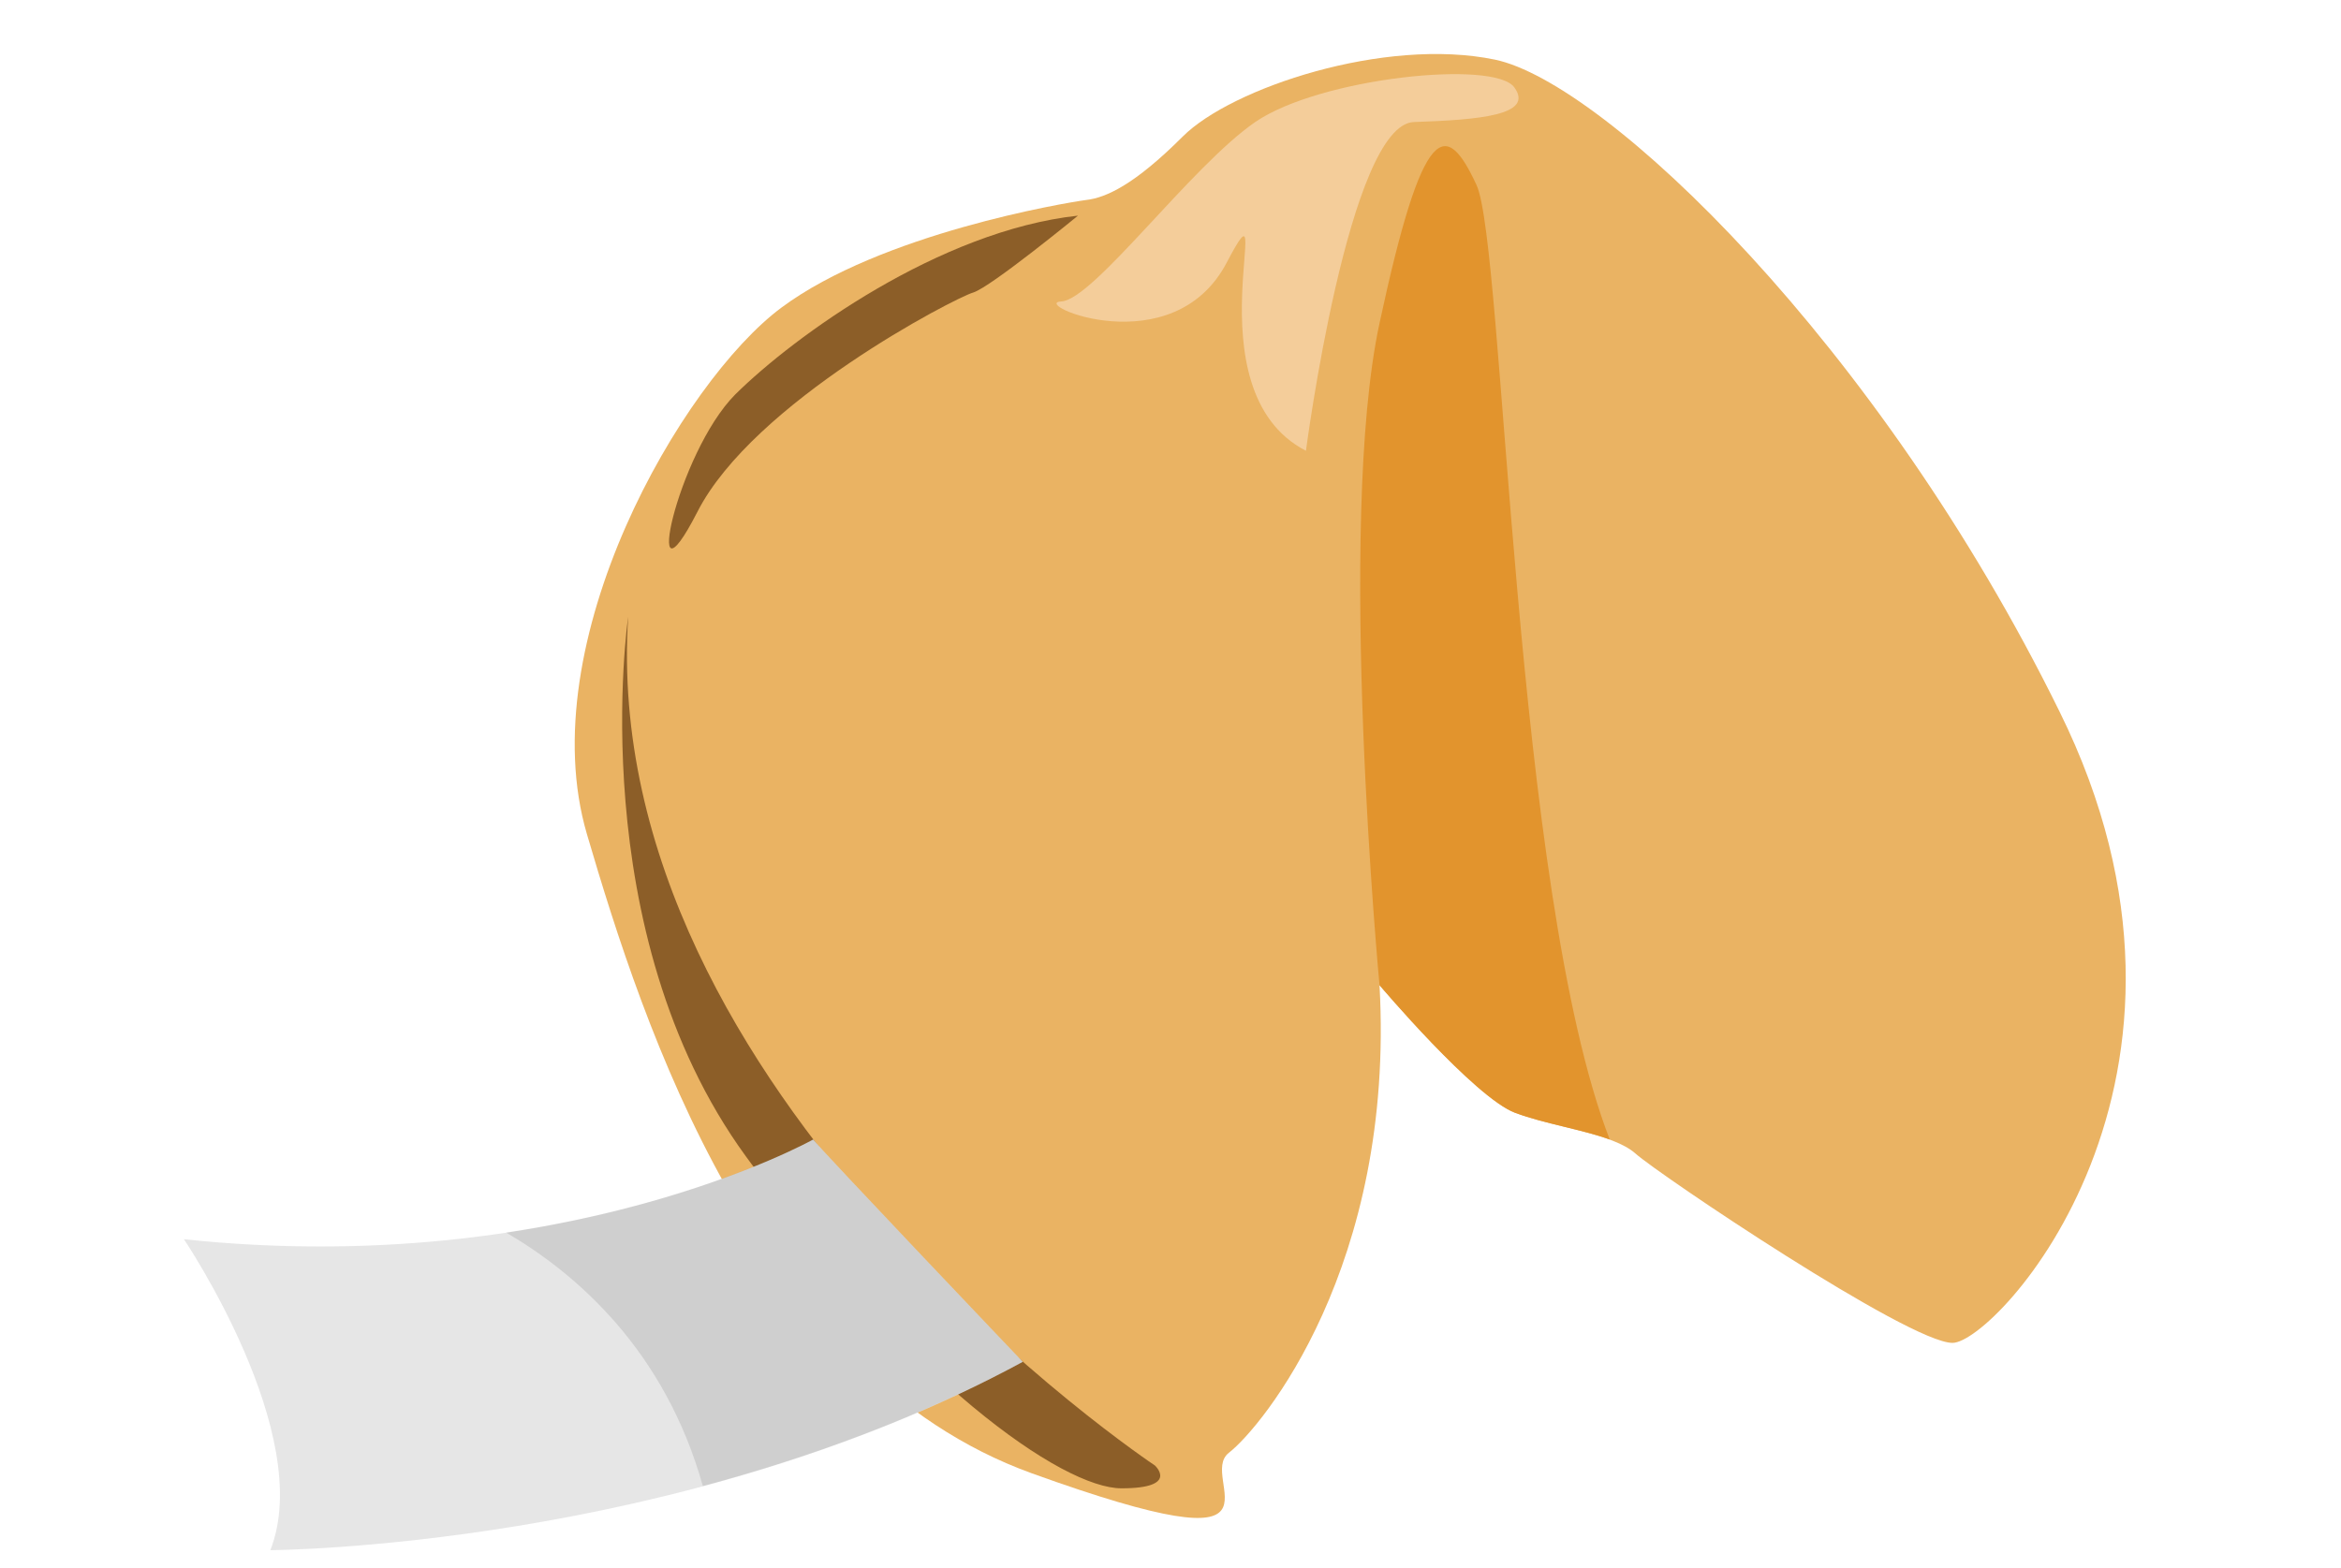 <svg width="300" height="201" viewBox="0 0 300 201" fill="none" xmlns="http://www.w3.org/2000/svg">
<path d="M157.5 186.214C153.214 189.5 167.643 201.643 132.214 188.857C96.857 176.071 82.429 131.5 75.214 106.929C68 82.357 87.357 48.929 100.143 39.429C112.929 29.929 136.5 26 139.143 25.643C141.714 25.357 145.357 23.714 151.571 17.5C157.786 11.286 177.429 4.714 191.571 7.643C205.643 10.571 240.714 44 263.929 91.214C287.214 138.357 255.786 172.143 250.214 172.143C244.643 172.143 212.5 150.5 209.571 147.857C206.643 145.286 199.429 144.571 194.143 142.643C188.929 140.643 176.786 126.286 176.786 126.286C178.786 162.286 161.714 182.929 157.5 186.214Z" fill="#EAB363"/>
<path d="M143.714 190.786C136.143 190.786 116.5 177.071 95.571 148.214C74.571 119.357 80.5 79.072 80.5 79.072C76.571 140.357 148 187.857 148 187.857C148 187.857 151.214 190.786 143.714 190.786V190.786Z" fill="#8C5E28"/>
<path d="M194.143 142.643C188.929 140.643 176.786 126.286 176.786 126.286C176.786 126.286 171.214 67.286 176.786 41.429C182.357 15.5 185.286 15.214 189.214 23.714C192.786 31.357 193.929 114.143 206.286 146.071C202.786 144.786 197.929 144.071 194.143 142.643Z" fill="#E2942D"/>
<path d="M138.143 27.643C138.143 27.643 127 36.786 124.714 37.5C122.429 38.143 96.5 51.572 89.357 65.643C82.143 79.714 86.714 58.143 94.214 50.572C101.786 43.072 120.429 29.572 138.143 27.643V27.643Z" fill="#8C5E28"/>
<path d="M131.071 174.571C86.929 198.5 34.643 198.714 34.643 198.714C40.5 183.929 23.571 158.857 23.571 158.857C72.214 164 104.214 146.071 104.214 146.071C105.357 147.571 131.071 174.571 131.071 174.571Z" fill="#E6E6E6"/>
<path opacity="0.1" d="M131.071 174.571C117.571 181.857 103.357 186.929 90.071 190.5C85.214 173.143 73.929 163.286 64.857 158C89.5 154.286 104.214 146.071 104.214 146.071C105.357 147.571 131.071 174.571 131.071 174.571V174.571Z" fill="black"/>
<path d="M157.214 33.643C150.286 46.857 131.857 38.857 136 38.643C140.143 38.429 152.571 21.357 160.857 15.643C169.214 9.929 191.571 7.643 194.071 11.214C196.643 14.786 189.5 15.357 181.214 15.643C172.857 15.857 167.357 57.786 167.357 57.786C152.143 49.929 164.143 20.429 157.214 33.643V33.643Z" fill="#F4CD9A"/>
</svg>
